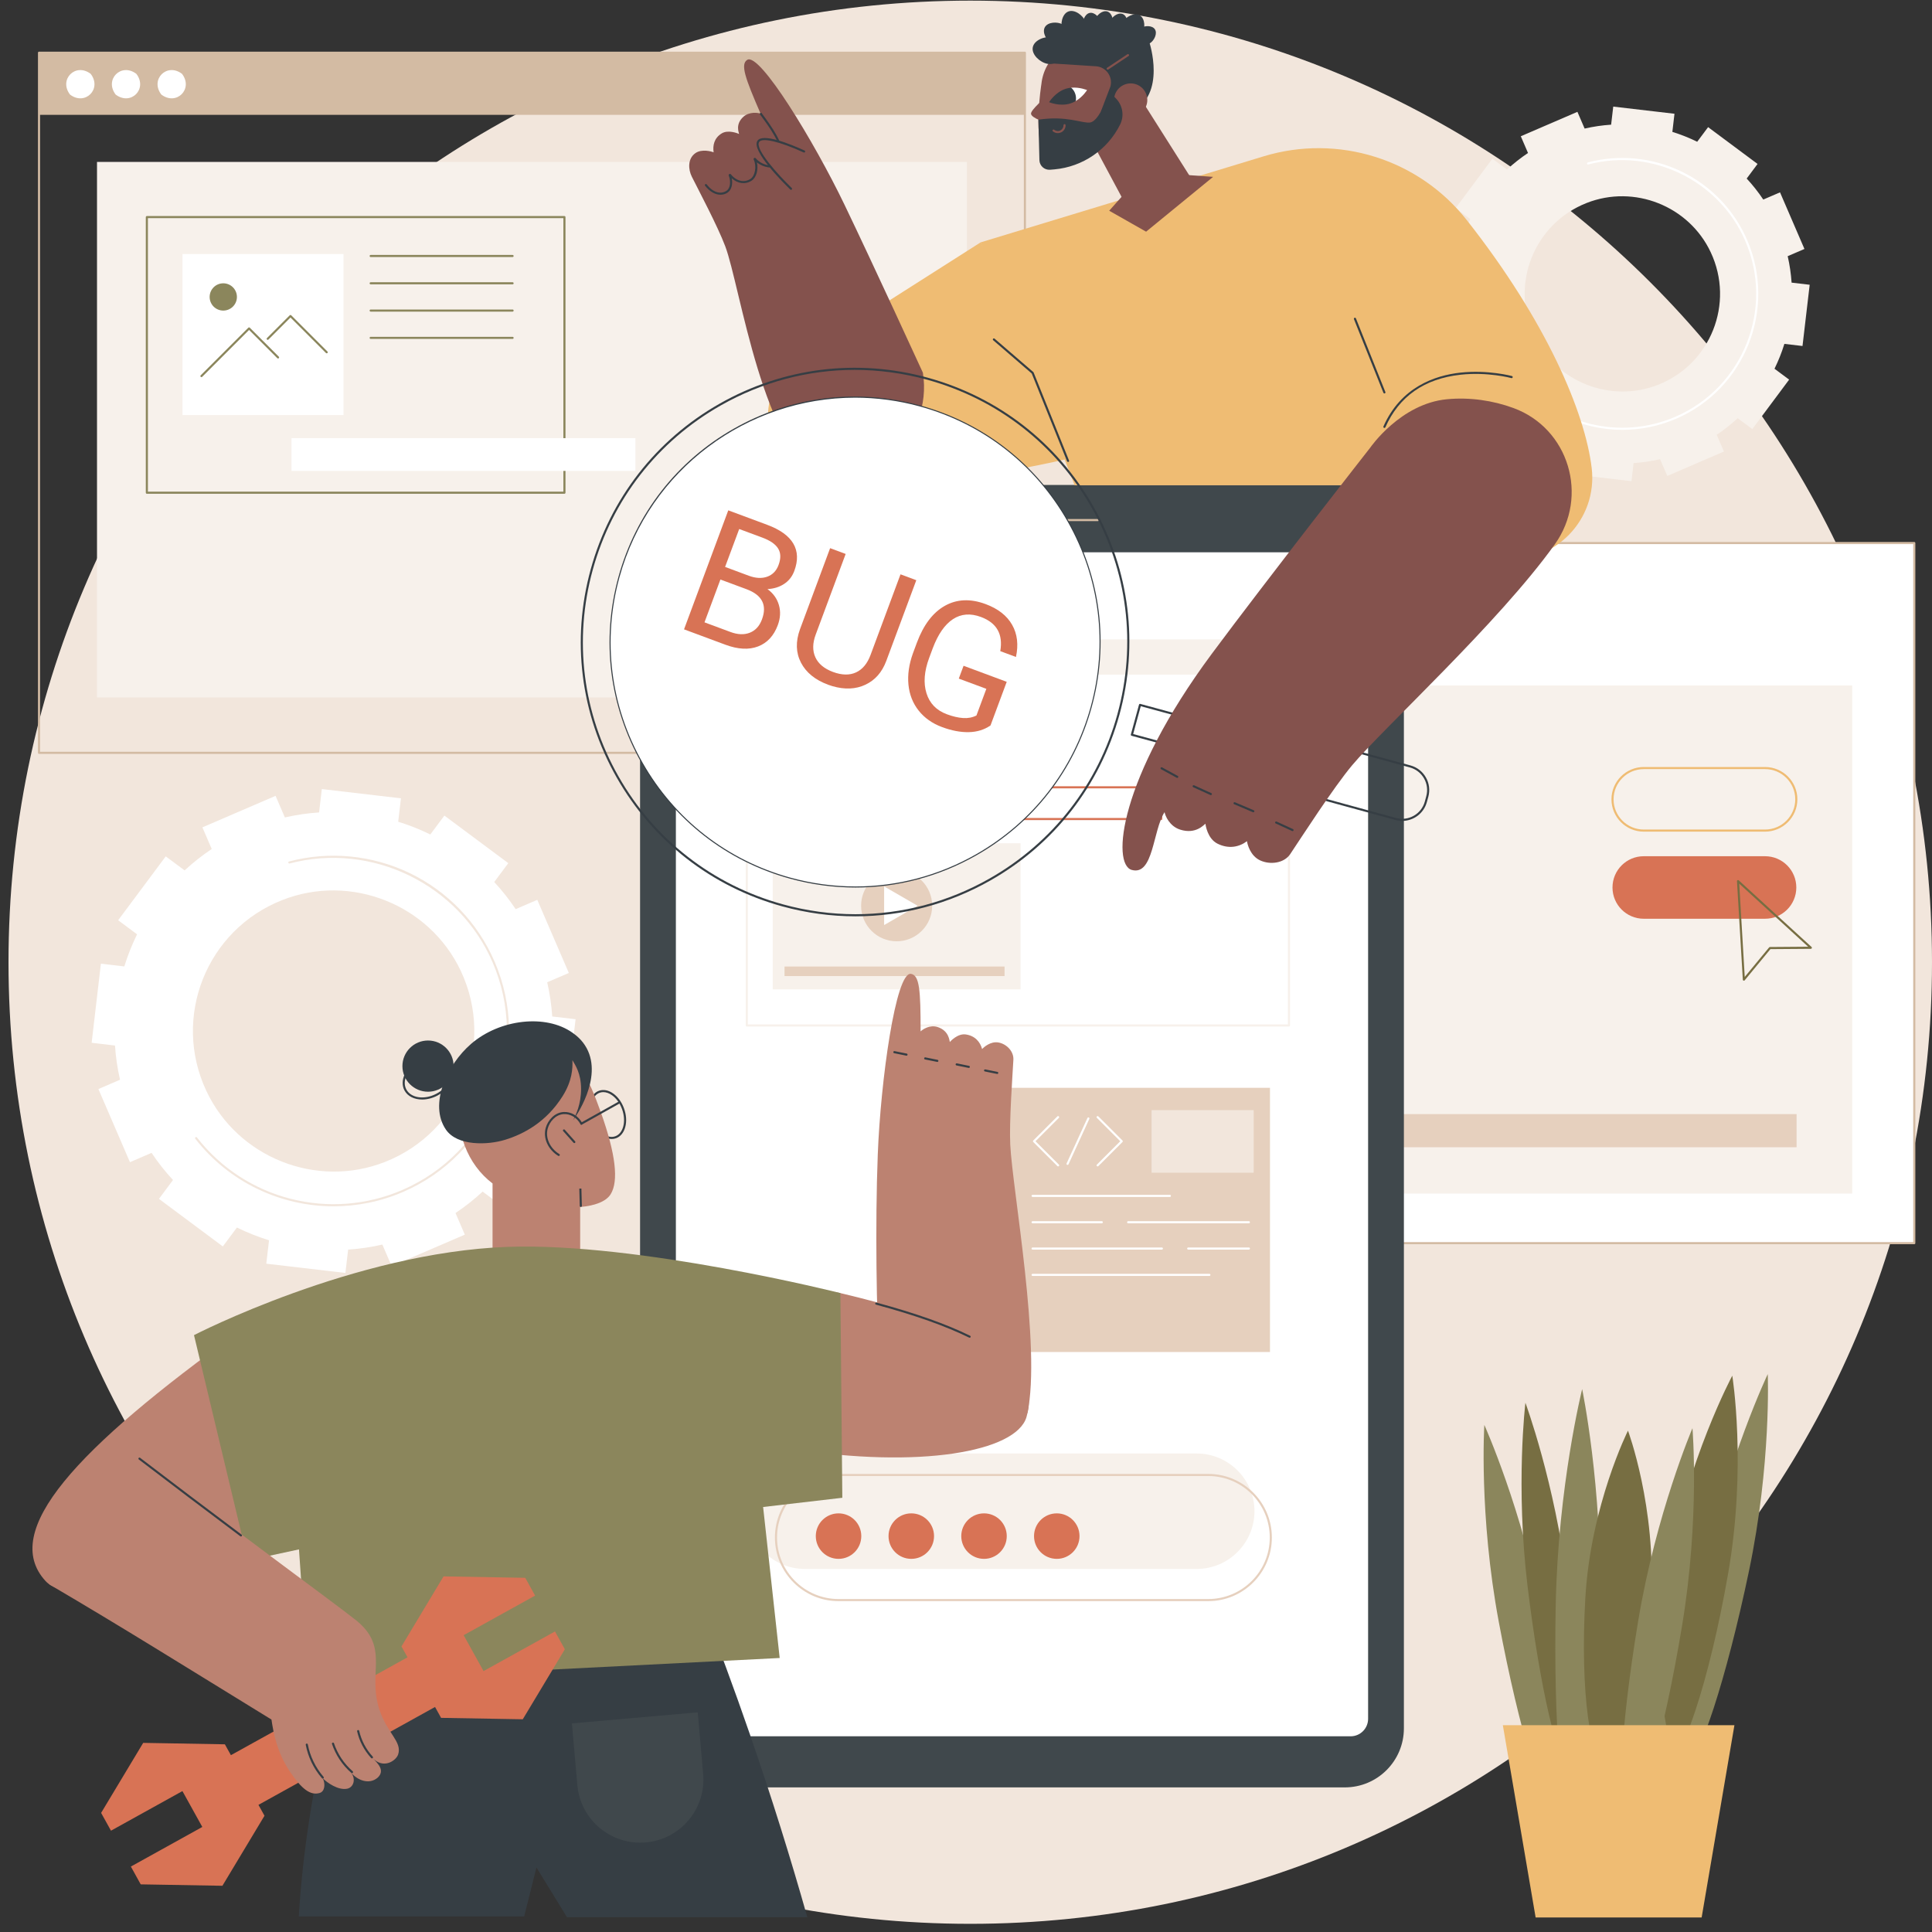 <svg xmlns="http://www.w3.org/2000/svg" xmlns:xlink="http://www.w3.org/1999/xlink" width="512" zoomAndPan="magnify" viewBox="0 0 384 384" height="512" preserveAspectRatio="xMidYMid meet" version="1.0"><rect x="0" y="0" width="384" height="384" fill="#333333" stroke="none"/><defs><clipPath id="id1"><path d="M 1 0 L 384 0 L 384 382.5 L 1 382.5 Z M 1 0 " clip-rule="nonzero"/></clipPath><clipPath id="id2"><path d="M 208.305 17.254 L 213.945 17.254 L 213.945 20.805 L 208.305 20.805 Z M 208.305 17.254 " clip-rule="nonzero"/></clipPath><clipPath id="id3"><path d="M 216.062 17.906 C 216.062 17.906 213.91 16.988 211.824 17.648 C 209.738 18.312 208.512 20.309 208.512 20.309 C 208.512 20.309 210.664 21.227 212.75 20.562 C 214.836 19.898 216.062 17.906 216.062 17.906 Z M 216.062 17.906 " clip-rule="nonzero"/></clipPath></defs><g clip-path="url(#id1)"><path fill="#f2e6dc" d="M 384 191.25 C 384 296.805 298.418 382.375 192.848 382.375 C 87.273 382.375 1.691 296.805 1.691 191.25 C 1.691 85.695 87.273 0.125 192.848 0.125 C 298.418 0.125 384 85.695 384 191.25 " fill-opacity="1" fill-rule="nonzero"/></g><path fill="#ffffff" d="M 56.086 178.902 C 69.711 173.535 85.379 179.766 91.605 193.016 C 98.48 207.652 91.582 225.012 76.531 230.941 C 62.906 236.305 47.238 230.078 41.012 216.824 C 34.137 202.188 41.035 184.828 56.086 178.902 Z M 25.828 230.992 L 30.125 229.141 C 31.414 231.07 32.84 232.871 34.383 234.535 L 31.594 238.285 L 44.289 247.738 L 47.09 243.98 C 49.145 244.992 51.281 245.84 53.473 246.516 L 52.926 251.168 L 68.652 253.008 L 69.195 248.367 C 71.461 248.215 73.734 247.887 75.996 247.367 L 77.848 251.66 L 92.387 245.395 L 90.535 241.098 C 92.461 239.812 94.262 238.387 95.926 236.84 L 99.676 239.633 L 109.133 226.934 L 105.375 224.137 C 106.383 222.082 107.23 219.945 107.91 217.758 L 112.562 218.301 L 114.402 202.578 L 109.762 202.035 C 109.609 199.77 109.281 197.496 108.762 195.234 L 113.059 193.383 L 106.789 178.848 L 102.492 180.699 C 101.203 178.773 99.777 176.973 98.234 175.309 L 101.027 171.559 L 88.328 162.105 L 85.527 165.859 C 83.469 164.848 81.336 164 79.145 163.324 L 79.691 158.672 L 63.965 156.832 L 63.422 161.477 C 61.156 161.625 58.883 161.957 56.621 162.473 L 54.77 158.18 L 40.23 164.445 L 42.082 168.742 C 40.156 170.031 38.355 171.457 36.691 173 L 32.941 170.211 L 23.484 182.906 L 27.242 185.703 C 26.234 187.762 25.383 189.895 24.707 192.086 L 20.055 191.539 L 18.215 207.262 L 22.855 207.809 C 23.008 210.074 23.336 212.348 23.855 214.605 L 19.559 216.457 L 25.828 230.992 " fill-opacity="1" fill-rule="nonzero"/><path fill="#f2e6dc" d="M 66.305 239.762 C 55.801 239.762 45.566 235.012 38.816 226.332 C 38.746 226.242 38.762 226.113 38.852 226.039 C 38.945 225.969 39.074 225.988 39.145 226.078 C 48.762 238.441 65.539 242.734 79.941 236.527 C 88.383 232.887 94.902 226.176 98.301 217.633 C 101.695 209.09 101.559 199.734 97.918 191.293 C 91.227 175.773 73.879 167.32 57.562 171.625 C 57.453 171.656 57.336 171.59 57.309 171.477 C 57.277 171.367 57.344 171.254 57.457 171.223 C 65.438 169.117 73.953 169.938 81.434 173.535 C 88.988 177.172 94.977 183.418 98.301 191.125 C 101.988 199.668 102.125 209.137 98.688 217.785 C 95.25 226.434 88.652 233.223 80.105 236.91 C 75.641 238.836 70.945 239.762 66.305 239.762 " fill-opacity="1" fill-rule="nonzero"/><path fill="#f7f1eb" d="M 315.355 40.344 C 324.816 36.617 335.703 40.941 340.023 50.145 C 344.797 60.309 340.004 72.367 329.555 76.48 C 320.094 80.207 309.215 75.883 304.891 66.68 C 300.117 56.516 304.906 44.461 315.355 40.344 Z M 291.121 78.594 L 294.445 77.16 C 295.445 78.652 296.547 80.047 297.742 81.336 L 295.582 84.238 L 305.41 91.555 L 307.578 88.648 C 309.172 89.43 310.824 90.09 312.52 90.613 L 312.098 94.211 L 324.27 95.637 L 324.691 92.043 C 326.445 91.926 328.203 91.672 329.953 91.27 L 331.391 94.598 L 342.645 89.742 L 341.211 86.418 C 342.703 85.422 344.094 84.316 345.383 83.121 L 348.285 85.281 L 355.605 75.453 L 352.695 73.289 C 353.48 71.695 354.137 70.043 354.66 68.348 L 358.262 68.77 L 359.688 56.598 L 356.094 56.176 C 355.973 54.426 355.719 52.664 355.316 50.918 L 358.648 49.484 L 353.793 38.23 L 350.465 39.664 C 349.469 38.172 348.367 36.777 347.168 35.488 L 349.328 32.586 L 339.5 25.27 L 337.332 28.176 C 335.742 27.395 334.09 26.738 332.395 26.215 L 332.816 22.609 L 320.645 21.188 L 320.223 24.781 C 318.469 24.898 316.707 25.152 314.957 25.555 L 313.523 22.23 L 302.27 27.082 L 303.703 30.406 C 302.211 31.402 300.82 32.504 299.527 33.703 L 296.625 31.543 L 289.309 41.371 L 292.215 43.535 C 291.434 45.129 290.777 46.781 290.25 48.477 L 286.648 48.055 L 285.227 60.227 L 288.82 60.645 C 288.934 62.402 289.191 64.16 289.594 65.91 L 286.27 67.344 L 291.121 78.594 " fill-opacity="1" fill-rule="nonzero"/><path fill="#ffffff" d="M 322.453 85.434 C 314.309 85.434 306.371 81.75 301.137 75.02 C 301.062 74.93 301.082 74.797 301.172 74.727 C 301.262 74.656 301.395 74.672 301.465 74.766 C 308.895 84.312 321.855 87.637 332.988 82.836 C 346.457 77.031 352.688 61.348 346.883 47.883 C 341.711 35.895 328.305 29.359 315.699 32.684 C 315.586 32.719 315.469 32.648 315.441 32.539 C 315.41 32.426 315.477 32.312 315.594 32.281 C 321.781 30.648 328.383 31.285 334.184 34.078 C 340.043 36.898 344.688 41.738 347.266 47.715 C 353.164 61.395 346.832 77.324 333.156 83.223 C 329.691 84.715 326.051 85.434 322.453 85.434 " fill-opacity="1" fill-rule="nonzero"/><path fill="#d3bba3" d="M 380.48 107.934 L 184.531 107.934 L 184.531 120.281 L 380.48 120.281 L 380.48 107.934 " fill-opacity="1" fill-rule="nonzero"/><path fill="#ffffff" d="M 380.48 247.086 L 184.531 247.086 L 184.531 107.934 L 380.48 107.934 L 380.48 247.086 " fill-opacity="1" fill-rule="nonzero"/><path fill="#d3bba3" d="M 184.738 246.879 L 380.266 246.879 L 380.266 108.141 L 184.738 108.141 Z M 380.477 247.297 L 184.527 247.297 C 184.414 247.297 184.32 247.203 184.32 247.086 L 184.32 107.934 C 184.32 107.816 184.414 107.723 184.527 107.723 L 380.477 107.723 C 380.594 107.723 380.688 107.816 380.688 107.934 L 380.688 247.086 C 380.688 247.203 380.594 247.297 380.477 247.297 " fill-opacity="1" fill-rule="nonzero"/><path fill="#ffffff" d="M 195.551 114.195 C 195.551 115.746 194.293 117.004 192.742 117.004 C 191.188 117.004 189.93 115.746 189.93 114.195 C 189.93 112.645 191.188 111.387 192.742 111.387 C 194.293 111.387 195.551 112.645 195.551 114.195 " fill-opacity="1" fill-rule="nonzero"/><path fill="#ffffff" d="M 204.625 114.195 C 204.625 115.746 203.371 117.004 201.816 117.004 C 200.266 117.004 199.008 115.746 199.008 114.195 C 199.008 112.645 200.266 111.387 201.816 111.387 C 203.371 111.387 204.625 112.645 204.625 114.195 " fill-opacity="1" fill-rule="nonzero"/><path fill="#ffffff" d="M 213.703 114.195 C 213.703 115.746 212.445 117.004 210.895 117.004 C 209.344 117.004 208.086 115.746 208.086 114.195 C 208.086 112.645 209.344 111.387 210.895 111.387 C 212.445 111.387 213.703 112.645 213.703 114.195 " fill-opacity="1" fill-rule="nonzero"/><path fill="#f7f1eb" d="M 368.137 237.23 L 196.863 237.23 L 196.863 136.238 L 368.137 136.238 L 368.137 237.23 " fill-opacity="1" fill-rule="nonzero"/><path fill="#e6d0be" d="M 357.086 228.023 L 205.023 228.023 L 205.023 221.438 L 357.086 221.438 L 357.086 228.023 " fill-opacity="1" fill-rule="nonzero"/><path fill="#efbc73" d="M 326.711 152.867 C 323.398 152.867 320.707 155.559 320.707 158.871 C 320.707 162.184 323.398 164.879 326.711 164.879 L 350.812 164.879 C 354.129 164.879 356.824 162.184 356.824 158.871 C 356.824 155.559 354.129 152.867 350.812 152.867 Z M 350.812 165.297 L 326.711 165.297 C 323.172 165.297 320.289 162.414 320.289 158.871 C 320.289 155.328 323.172 152.449 326.711 152.449 L 350.812 152.449 C 354.359 152.449 357.242 155.328 357.242 158.871 C 357.242 162.414 354.359 165.297 350.812 165.297 " fill-opacity="1" fill-rule="nonzero"/><path fill="#d87355" d="M 350.812 182.609 L 326.711 182.609 C 323.273 182.609 320.496 179.824 320.496 176.395 C 320.496 172.961 323.273 170.18 326.711 170.18 L 350.812 170.18 C 354.25 170.18 357.031 172.961 357.031 176.395 C 357.031 179.824 354.25 182.609 350.812 182.609 " fill-opacity="1" fill-rule="nonzero"/><path fill="#776e42" d="M 345.684 175.629 L 346.781 194.168 L 351.625 188.305 C 351.664 188.258 351.723 188.23 351.781 188.227 L 359.387 188.168 Z M 346.609 194.922 C 346.586 194.922 346.566 194.914 346.543 194.91 C 346.461 194.883 346.402 194.809 346.398 194.723 L 345.238 175.141 C 345.234 175.055 345.281 174.973 345.359 174.938 C 345.434 174.902 345.527 174.914 345.586 174.973 L 360.062 188.219 C 360.125 188.277 360.145 188.367 360.117 188.449 C 360.086 188.527 360.008 188.582 359.922 188.586 L 351.883 188.645 L 346.77 194.844 C 346.727 194.895 346.672 194.922 346.609 194.922 " fill-opacity="1" fill-rule="nonzero"/><path fill="#d3bba3" d="M 203.711 10.477 L 7.758 10.477 L 7.758 22.824 L 203.711 22.824 L 203.711 10.477 " fill-opacity="1" fill-rule="nonzero"/><path fill="#d3bba3" d="M 130.797 149.84 L 7.758 149.84 C 7.641 149.84 7.547 149.746 7.547 149.629 L 7.547 10.477 C 7.547 10.363 7.641 10.27 7.758 10.27 L 203.707 10.27 C 203.824 10.27 203.914 10.363 203.914 10.477 L 203.914 71.07 C 203.914 71.188 203.824 71.277 203.707 71.277 C 203.594 71.277 203.5 71.188 203.5 71.07 L 203.5 10.688 L 7.965 10.688 L 7.965 149.422 L 130.797 149.422 C 130.91 149.422 131.008 149.516 131.008 149.629 C 131.008 149.746 130.91 149.84 130.797 149.84 " fill-opacity="1" fill-rule="nonzero"/><path fill="#ffffff" d="M 18.027 14.68 C 20.316 17.684 16.918 21.082 13.914 18.793 C 11.621 15.789 15.023 12.391 18.027 14.68 " fill-opacity="1" fill-rule="nonzero"/><path fill="#ffffff" d="M 27.105 14.68 C 29.395 17.684 25.996 21.082 22.988 18.793 C 20.699 15.789 24.098 12.391 27.105 14.68 " fill-opacity="1" fill-rule="nonzero"/><path fill="#ffffff" d="M 36.18 14.68 C 38.469 17.684 35.07 21.082 32.066 18.793 C 29.773 15.789 33.176 12.391 36.18 14.68 " fill-opacity="1" fill-rule="nonzero"/><path fill="#f7f1eb" d="M 192.184 138.621 L 19.281 138.621 L 19.281 32.184 L 192.184 32.184 L 192.184 138.621 " fill-opacity="1" fill-rule="nonzero"/><path fill="#8b865c" d="M 29.398 97.723 L 111.977 97.723 L 111.977 43.359 L 29.398 43.359 Z M 112.188 98.141 L 29.191 98.141 C 29.074 98.141 28.98 98.047 28.98 97.934 L 28.98 43.152 C 28.98 43.035 29.074 42.941 29.191 42.941 L 112.188 42.941 C 112.301 42.941 112.395 43.035 112.395 43.152 L 112.395 97.934 C 112.395 98.047 112.301 98.141 112.188 98.141 " fill-opacity="1" fill-rule="nonzero"/><path fill="#ffffff" d="M 68.277 82.496 L 36.27 82.496 L 36.27 50.496 L 68.277 50.496 L 68.277 82.496 " fill-opacity="1" fill-rule="nonzero"/><path fill="#8b865c" d="M 40.039 74.953 C 39.984 74.953 39.934 74.938 39.891 74.895 C 39.809 74.812 39.809 74.68 39.891 74.598 L 49.355 65.137 C 49.438 65.055 49.57 65.055 49.652 65.137 L 55.414 70.895 C 55.496 70.977 55.496 71.109 55.414 71.191 C 55.332 71.273 55.199 71.273 55.117 71.191 L 49.504 65.578 L 40.188 74.895 C 40.145 74.938 40.094 74.953 40.039 74.953 " fill-opacity="1" fill-rule="nonzero"/><path fill="#8b865c" d="M 64.938 70.223 C 64.883 70.223 64.828 70.203 64.789 70.164 L 57.734 63.109 L 53.355 67.488 C 53.273 67.57 53.141 67.57 53.059 67.488 C 52.977 67.406 52.977 67.273 53.059 67.195 L 57.586 62.668 C 57.664 62.59 57.805 62.59 57.883 62.668 L 65.082 69.867 C 65.164 69.949 65.164 70.082 65.082 70.164 C 65.043 70.203 64.988 70.223 64.938 70.223 " fill-opacity="1" fill-rule="nonzero"/><path fill="#8b865c" d="M 47.09 59.02 C 47.09 60.52 45.875 61.73 44.379 61.73 C 42.879 61.73 41.668 60.52 41.668 59.02 C 41.668 57.523 42.879 56.309 44.379 56.309 C 45.875 56.309 47.09 57.523 47.09 59.02 " fill-opacity="1" fill-rule="nonzero"/><path fill="#8b865c" d="M 101.879 51.09 L 73.672 51.09 C 73.559 51.09 73.465 50.996 73.465 50.883 C 73.465 50.766 73.559 50.672 73.672 50.672 L 101.879 50.672 C 101.996 50.672 102.09 50.766 102.09 50.883 C 102.09 50.996 101.996 51.09 101.879 51.09 " fill-opacity="1" fill-rule="nonzero"/><path fill="#8b865c" d="M 101.879 56.516 L 73.672 56.516 C 73.555 56.516 73.465 56.418 73.465 56.305 C 73.465 56.188 73.555 56.098 73.672 56.098 L 101.879 56.098 C 101.996 56.098 102.09 56.188 102.09 56.305 C 102.09 56.418 101.996 56.516 101.879 56.516 " fill-opacity="1" fill-rule="nonzero"/><path fill="#8b865c" d="M 101.879 61.938 L 73.672 61.938 C 73.559 61.938 73.465 61.844 73.465 61.727 C 73.465 61.613 73.559 61.52 73.672 61.52 L 101.879 61.52 C 101.996 61.52 102.09 61.613 102.09 61.727 C 102.09 61.844 101.996 61.938 101.879 61.938 " fill-opacity="1" fill-rule="nonzero"/><path fill="#8b865c" d="M 101.879 67.363 L 73.672 67.363 C 73.555 67.363 73.465 67.27 73.465 67.152 C 73.465 67.039 73.555 66.945 73.672 66.945 L 101.879 66.945 C 101.996 66.945 102.09 67.039 102.09 67.152 C 102.09 67.27 101.996 67.363 101.879 67.363 " fill-opacity="1" fill-rule="nonzero"/><path fill="#ffffff" d="M 126.289 93.594 L 57.941 93.594 L 57.941 87.086 L 126.289 87.086 L 126.289 93.594 " fill-opacity="1" fill-rule="nonzero"/><path fill="#40484c" d="M 279.035 343.516 C 279.035 350.004 273.777 355.258 267.289 355.258 L 138.965 355.258 C 132.477 355.258 127.219 350.004 127.219 343.516 L 127.219 108.137 C 127.219 101.648 132.477 96.391 138.965 96.391 L 267.289 96.391 C 273.777 96.391 279.035 101.648 279.035 108.137 L 279.035 343.516 " fill-opacity="1" fill-rule="nonzero"/><path fill="#ffffff" d="M 137.812 109.773 C 135.891 109.773 134.336 111.328 134.336 113.25 L 134.336 345.102 L 268.445 345.102 C 270.363 345.102 271.922 343.547 271.922 341.625 L 271.922 113.25 C 271.922 111.328 270.363 109.773 268.445 109.773 L 137.812 109.773 " fill-opacity="1" fill-rule="nonzero"/><path fill="#d3bba3" d="M 218.223 103.574 L 188.031 103.574 C 187.914 103.574 187.824 103.48 187.824 103.363 C 187.824 103.25 187.914 103.156 188.031 103.156 L 218.223 103.156 C 218.34 103.156 218.434 103.25 218.434 103.363 C 218.434 103.48 218.34 103.574 218.223 103.574 " fill-opacity="1" fill-rule="nonzero"/><path fill="#e6d0be" d="M 252.418 268.723 L 199.898 268.723 L 199.898 216.211 L 252.418 216.211 L 252.418 268.723 " fill-opacity="1" fill-rule="nonzero"/><path fill="#ffffff" d="M 210.312 231.832 C 210.258 231.832 210.203 231.812 210.164 231.77 L 205.371 226.98 C 205.289 226.898 205.289 226.766 205.371 226.684 L 210.164 221.891 C 210.246 221.812 210.379 221.812 210.461 221.891 C 210.539 221.973 210.539 222.105 210.461 222.188 L 205.816 226.832 L 210.461 231.477 C 210.539 231.559 210.539 231.688 210.461 231.77 C 210.418 231.812 210.367 231.832 210.312 231.832 " fill-opacity="1" fill-rule="nonzero"/><path fill="#ffffff" d="M 218.16 231.832 C 218.109 231.832 218.055 231.812 218.012 231.77 C 217.934 231.688 217.934 231.559 218.012 231.477 L 222.656 226.832 L 218.012 222.188 C 217.934 222.105 217.934 221.973 218.012 221.891 C 218.094 221.812 218.227 221.812 218.309 221.891 L 223.102 226.684 C 223.184 226.766 223.184 226.898 223.102 226.98 L 218.309 231.77 C 218.27 231.812 218.215 231.832 218.16 231.832 " fill-opacity="1" fill-rule="nonzero"/><path fill="#ffffff" d="M 212.184 231.535 C 212.156 231.535 212.125 231.531 212.098 231.52 C 211.996 231.469 211.945 231.348 211.996 231.238 L 216.133 222.215 C 216.18 222.109 216.305 222.062 216.41 222.113 C 216.512 222.16 216.559 222.285 216.512 222.387 L 212.375 231.414 C 212.34 231.492 212.266 231.535 212.184 231.535 " fill-opacity="1" fill-rule="nonzero"/><path fill="#f2e6dc" d="M 249.18 233.09 L 228.887 233.09 L 228.887 220.645 L 249.18 220.645 L 249.18 233.09 " fill-opacity="1" fill-rule="nonzero"/><path fill="#ffffff" d="M 232.523 237.902 L 205.242 237.902 C 205.125 237.902 205.031 237.809 205.031 237.691 C 205.031 237.578 205.125 237.484 205.242 237.484 L 232.523 237.484 C 232.641 237.484 232.734 237.578 232.734 237.691 C 232.734 237.809 232.641 237.902 232.523 237.902 " fill-opacity="1" fill-rule="nonzero"/><path fill="#ffffff" d="M 248.227 243.137 L 224.227 243.137 C 224.113 243.137 224.02 243.043 224.02 242.926 C 224.02 242.812 224.113 242.719 224.227 242.719 L 248.227 242.719 C 248.34 242.719 248.434 242.812 248.434 242.926 C 248.434 243.043 248.34 243.137 248.227 243.137 " fill-opacity="1" fill-rule="nonzero"/><path fill="#ffffff" d="M 218.992 243.137 L 205.242 243.137 C 205.125 243.137 205.031 243.043 205.031 242.926 C 205.031 242.812 205.125 242.719 205.242 242.719 L 218.992 242.719 C 219.109 242.719 219.203 242.812 219.203 242.926 C 219.203 243.043 219.109 243.137 218.992 243.137 " fill-opacity="1" fill-rule="nonzero"/><path fill="#ffffff" d="M 248.227 248.367 L 236.164 248.367 C 236.051 248.367 235.957 248.273 235.957 248.16 C 235.957 248.043 236.051 247.949 236.164 247.949 L 248.227 247.949 C 248.34 247.949 248.434 248.043 248.434 248.16 C 248.434 248.273 248.34 248.367 248.227 248.367 " fill-opacity="1" fill-rule="nonzero"/><path fill="#ffffff" d="M 230.93 248.367 L 205.242 248.367 C 205.125 248.367 205.031 248.273 205.031 248.16 C 205.031 248.043 205.125 247.949 205.242 247.949 L 230.93 247.949 C 231.047 247.949 231.141 248.043 231.141 248.16 C 231.141 248.273 231.047 248.367 230.93 248.367 " fill-opacity="1" fill-rule="nonzero"/><path fill="#ffffff" d="M 240.375 253.602 L 205.242 253.602 C 205.125 253.602 205.031 253.508 205.031 253.395 C 205.031 253.277 205.125 253.184 205.242 253.184 L 240.375 253.184 C 240.488 253.184 240.586 253.277 240.586 253.395 C 240.586 253.508 240.488 253.602 240.375 253.602 " fill-opacity="1" fill-rule="nonzero"/><path fill="#f7f1eb" d="M 249.336 300.367 C 249.336 306.68 244.176 311.84 237.863 311.84 L 159.953 311.84 C 153.645 311.84 148.48 306.68 148.48 300.367 C 148.48 294.059 153.645 288.895 159.953 288.895 L 237.863 288.895 C 244.176 288.895 249.336 294.059 249.336 300.367 " fill-opacity="1" fill-rule="nonzero"/><path fill="#e6d0be" d="M 166.664 293.371 C 159.922 293.371 154.441 298.855 154.441 305.598 C 154.441 312.336 159.922 317.82 166.664 317.82 L 240.148 317.82 C 246.891 317.82 252.375 312.336 252.375 305.598 C 252.375 298.855 246.891 293.371 240.148 293.371 Z M 240.148 318.238 L 166.664 318.238 C 159.695 318.238 154.023 312.566 154.023 305.598 C 154.023 298.625 159.695 292.953 166.664 292.953 L 240.148 292.953 C 247.117 292.953 252.793 298.625 252.793 305.598 C 252.793 312.566 247.117 318.238 240.148 318.238 " fill-opacity="1" fill-rule="nonzero"/><path fill="#d87355" d="M 171.188 305.312 C 171.188 307.812 169.164 309.836 166.664 309.836 C 164.168 309.836 162.145 307.812 162.145 305.312 C 162.145 302.816 164.168 300.793 166.664 300.793 C 169.164 300.793 171.188 302.816 171.188 305.312 " fill-opacity="1" fill-rule="nonzero"/><path fill="#d87355" d="M 185.648 305.312 C 185.648 307.812 183.621 309.836 181.125 309.836 C 178.629 309.836 176.602 307.812 176.602 305.312 C 176.602 302.816 178.629 300.793 181.125 300.793 C 183.621 300.793 185.648 302.816 185.648 305.312 " fill-opacity="1" fill-rule="nonzero"/><path fill="#d87355" d="M 200.102 305.312 C 200.102 307.812 198.078 309.836 195.582 309.836 C 193.086 309.836 191.059 307.812 191.059 305.312 C 191.059 302.816 193.086 300.793 195.582 300.793 C 198.078 300.793 200.102 302.816 200.102 305.312 " fill-opacity="1" fill-rule="nonzero"/><path fill="#d87355" d="M 214.562 305.312 C 214.562 307.812 212.539 309.836 210.043 309.836 C 207.543 309.836 205.52 307.812 205.52 305.312 C 205.52 302.816 207.543 300.793 210.043 300.793 C 212.539 300.793 214.562 302.816 214.562 305.312 " fill-opacity="1" fill-rule="nonzero"/><path fill="#f7f1eb" d="M 256.195 127.297 L 148.434 127.297 L 148.434 134.086 L 256.195 134.086 L 256.195 127.297 " fill-opacity="1" fill-rule="nonzero"/><path fill="#f7f1eb" d="M 148.641 203.613 L 255.984 203.613 L 255.984 127.504 L 148.641 127.504 Z M 256.195 204.031 L 148.434 204.031 C 148.316 204.031 148.227 203.938 148.227 203.824 L 148.227 127.297 C 148.227 127.18 148.316 127.086 148.434 127.086 L 256.195 127.086 C 256.25 127.086 256.305 127.109 256.344 127.148 C 256.383 127.188 256.402 127.242 256.402 127.297 L 256.402 203.824 C 256.402 203.938 256.312 204.031 256.195 204.031 " fill-opacity="1" fill-rule="nonzero"/><path fill="#ffffff" d="M 154.496 130.738 C 154.496 131.594 153.801 132.281 152.949 132.281 C 152.098 132.281 151.402 131.594 151.402 130.738 C 151.402 129.887 152.098 129.195 152.949 129.195 C 153.801 129.195 154.496 129.887 154.496 130.738 " fill-opacity="1" fill-rule="nonzero"/><path fill="#ffffff" d="M 159.484 130.738 C 159.484 131.594 158.793 132.281 157.941 132.281 C 157.086 132.281 156.395 131.594 156.395 130.738 C 156.395 129.887 157.086 129.195 157.941 129.195 C 158.793 129.195 159.484 129.887 159.484 130.738 " fill-opacity="1" fill-rule="nonzero"/><path fill="#ffffff" d="M 164.477 130.738 C 164.477 131.594 163.785 132.281 162.934 132.281 C 162.078 132.281 161.387 131.594 161.387 130.738 C 161.387 129.887 162.078 129.195 162.934 129.195 C 163.785 129.195 164.477 129.887 164.477 130.738 " fill-opacity="1" fill-rule="nonzero"/><path fill="#d87355" d="M 181.578 162.582 L 230.598 162.582 L 230.598 156.695 L 181.578 156.695 Z M 230.805 163 L 181.367 163 C 181.254 163 181.16 162.906 181.16 162.793 L 181.16 156.484 C 181.16 156.371 181.254 156.277 181.367 156.277 L 230.805 156.277 C 230.922 156.277 231.016 156.371 231.016 156.484 L 231.016 162.793 C 231.016 162.906 230.922 163 230.805 163 " fill-opacity="1" fill-rule="nonzero"/><path fill="#f7f1eb" d="M 202.844 196.648 L 153.582 196.648 L 153.582 167.602 L 202.844 167.602 L 202.844 196.648 " fill-opacity="1" fill-rule="nonzero"/><path fill="#e6d0be" d="M 185.277 180.023 C 185.277 183.922 182.113 187.086 178.215 187.086 C 174.312 187.086 171.152 183.922 171.152 180.023 C 171.152 176.125 174.312 172.965 178.215 172.965 C 182.113 172.965 185.277 176.125 185.277 180.023 " fill-opacity="1" fill-rule="nonzero"/><path fill="#ffffff" d="M 182.375 180.023 L 175.727 176.184 L 175.727 183.863 Z M 182.375 180.023 " fill-opacity="1" fill-rule="nonzero"/><path fill="#e6d0be" d="M 199.664 194 L 155.93 194 L 155.93 192.105 L 199.664 192.105 L 199.664 194 " fill-opacity="1" fill-rule="nonzero"/><path fill="#efbc73" d="M 202.523 152.348 L 153.086 152.348 L 153.086 137.836 L 202.523 137.836 L 202.523 152.348 " fill-opacity="1" fill-rule="nonzero"/><path fill="#363e44" d="M 162.734 149.188 L 162.707 149.188 C 162.625 149.176 162.559 149.117 162.535 149.035 L 160.355 141.484 C 160.324 141.375 160.387 141.258 160.5 141.227 C 160.609 141.195 160.723 141.258 160.754 141.371 L 162.805 148.461 L 165.414 144.109 C 165.492 143.984 165.699 143.984 165.773 144.109 L 168.383 148.461 L 170.434 141.371 C 170.465 141.258 170.582 141.195 170.691 141.227 C 170.801 141.258 170.867 141.375 170.832 141.484 L 168.652 149.035 C 168.629 149.117 168.562 149.176 168.48 149.188 C 168.398 149.195 168.316 149.156 168.273 149.086 L 165.594 144.621 L 162.914 149.086 C 162.875 149.148 162.809 149.188 162.734 149.188 " fill-opacity="1" fill-rule="nonzero"/><path fill="#363e44" d="M 180.801 149.188 C 180.727 149.188 180.66 149.148 180.621 149.086 L 177.941 144.621 L 175.262 149.086 C 175.219 149.156 175.137 149.195 175.055 149.188 C 174.973 149.176 174.906 149.117 174.883 149.035 L 172.699 141.484 C 172.668 141.375 172.734 141.258 172.844 141.227 C 172.957 141.195 173.07 141.258 173.105 141.371 L 175.148 148.461 L 177.762 144.109 C 177.84 143.984 178.043 143.984 178.121 144.109 L 180.73 148.461 L 182.777 141.371 C 182.812 141.258 182.926 141.195 183.039 141.227 C 183.148 141.258 183.215 141.375 183.18 141.484 L 181 149.035 C 180.977 149.117 180.91 149.176 180.828 149.188 L 180.801 149.188 " fill-opacity="1" fill-rule="nonzero"/><path fill="#363e44" d="M 193.148 149.188 C 193.074 149.188 193.008 149.148 192.969 149.086 L 190.289 144.621 L 187.609 149.086 C 187.566 149.156 187.484 149.195 187.402 149.188 C 187.32 149.176 187.25 149.117 187.227 149.035 L 185.051 141.484 C 185.016 141.375 185.082 141.258 185.191 141.227 C 185.301 141.195 185.418 141.258 185.449 141.371 L 187.496 148.461 L 190.109 144.109 C 190.184 143.984 190.391 143.984 190.465 144.109 L 193.082 148.461 L 195.129 141.371 C 195.16 141.258 195.273 141.195 195.383 141.227 C 195.496 141.258 195.559 141.375 195.527 141.484 L 193.348 149.035 C 193.324 149.117 193.254 149.176 193.176 149.188 L 193.148 149.188 " fill-opacity="1" fill-rule="nonzero"/><path fill="#363e44" d="M 119.914 217.066 C 119.668 217.066 119.426 217.109 119.195 217.191 C 118.434 217.465 117.867 218.16 117.605 219.156 C 117.336 220.18 117.418 221.387 117.836 222.555 C 118.691 224.941 120.688 226.418 122.289 225.844 C 123.051 225.574 123.617 224.871 123.879 223.879 C 124.148 222.855 124.066 221.648 123.648 220.477 C 123.23 219.312 122.527 218.324 121.668 217.703 C 121.09 217.285 120.484 217.066 119.914 217.066 Z M 121.582 226.383 C 119.965 226.383 118.234 224.906 117.441 222.695 C 116.996 221.449 116.91 220.156 117.203 219.051 C 117.5 217.918 118.16 217.117 119.055 216.797 C 119.949 216.48 120.965 216.68 121.914 217.367 C 122.84 218.035 123.594 219.09 124.039 220.34 C 124.488 221.586 124.574 222.879 124.281 223.984 C 123.984 225.117 123.324 225.918 122.43 226.238 C 122.156 226.336 121.871 226.383 121.582 226.383 " fill-opacity="1" fill-rule="nonzero"/><path fill="#bc8271" d="M 119.422 221.078 C 116.906 214.023 114.816 210.133 110.676 208.195 C 105.113 205.586 99.152 208.785 98.535 209.125 C 98.141 209.344 92.352 212.121 91.387 218.508 C 90.438 224.816 92.859 231.406 97.898 235.223 L 97.898 249.316 C 97.898 253.84 101.566 257.508 106.094 257.508 L 107.117 257.508 C 111.645 257.508 115.312 253.84 115.312 249.316 L 115.312 239.902 C 118.184 239.66 120.453 238.832 121.363 237.375 C 122.996 234.773 122.387 229.391 119.422 221.078 " fill-opacity="1" fill-rule="nonzero"/><path fill="#363e44" d="M 115.555 223.543 C 115.48 223.543 115.41 223.504 115.371 223.438 C 115.316 223.336 115.352 223.211 115.449 223.152 L 122.992 218.934 C 123.094 218.875 123.219 218.91 123.277 219.012 C 123.332 219.113 123.297 219.238 123.195 219.297 L 115.656 223.52 C 115.625 223.535 115.59 223.543 115.555 223.543 " fill-opacity="1" fill-rule="nonzero"/><path fill="#363e44" d="M 115.441 239.887 C 115.328 239.887 115.238 239.797 115.234 239.684 L 115.141 236.25 L 115.352 236.234 L 115.559 236.227 L 115.352 236.234 L 115.559 236.238 L 115.652 239.676 C 115.652 239.789 115.562 239.887 115.449 239.887 L 115.441 239.887 " fill-opacity="1" fill-rule="nonzero"/><path fill="#363e44" d="M 114.152 227.195 C 114.094 227.195 114.039 227.172 113.996 227.129 C 113.602 226.699 113.258 226.305 112.891 225.891 C 112.594 225.555 112.285 225.207 111.941 224.824 C 111.863 224.738 111.871 224.605 111.957 224.527 C 112.043 224.453 112.172 224.457 112.25 224.543 C 112.598 224.926 112.906 225.277 113.203 225.613 C 113.57 226.027 113.914 226.418 114.305 226.848 C 114.383 226.93 114.379 227.066 114.293 227.141 C 114.254 227.18 114.203 227.195 114.152 227.195 " fill-opacity="1" fill-rule="nonzero"/><path fill="#363e44" d="M 113.773 205.254 C 114.395 205.695 115.676 206.625 116.598 208.32 C 119.875 214.363 114.262 222.18 113.898 222.676 C 114.453 221.66 115.504 219.426 115.492 216.414 C 115.48 213.316 114.352 211.723 113.773 210.719 C 113.84 212.387 113.715 214.863 111.812 217.887 C 108.605 222.988 104.141 225.395 100.375 226.547 C 96.926 227.605 90.891 227.828 88.621 224.508 C 85.23 219.547 88.777 211.66 93.652 207.461 C 99.367 202.539 108.5 201.516 113.773 205.254 " fill-opacity="1" fill-rule="nonzero"/><path fill="#363e44" d="M 90.16 211.898 C 90.16 214.707 87.883 216.988 85.074 216.988 C 82.262 216.988 79.984 214.707 79.984 211.898 C 79.984 209.09 82.262 206.809 85.074 206.809 C 87.883 206.809 90.16 209.09 90.16 211.898 " fill-opacity="1" fill-rule="nonzero"/><path fill="#363e44" d="M 86.258 210.371 C 85.348 210.371 84.359 210.609 83.418 211.105 C 82.254 211.719 81.336 212.625 80.836 213.664 C 80.348 214.68 80.316 215.695 80.754 216.523 C 81.668 218.254 84.348 218.648 86.73 217.391 C 87.895 216.777 88.809 215.871 89.309 214.836 C 89.797 213.82 89.828 212.801 89.391 211.977 C 88.84 210.93 87.645 210.371 86.258 210.371 Z M 83.898 218.539 C 82.355 218.539 81.012 217.906 80.387 216.719 C 79.887 215.77 79.914 214.621 80.461 213.484 C 81 212.367 81.98 211.391 83.223 210.734 C 85.809 209.375 88.742 209.844 89.762 211.777 C 90.262 212.73 90.234 213.879 89.684 215.016 C 89.145 216.133 88.164 217.105 86.926 217.762 C 85.922 218.289 84.871 218.539 83.898 218.539 " fill-opacity="1" fill-rule="nonzero"/><path fill="#363e44" d="M 111.055 229.762 C 111.02 229.762 110.98 229.754 110.945 229.73 C 108.91 228.477 107.895 226.188 108.469 224.168 C 108.879 222.715 110.176 221.113 112.043 221.02 C 113.527 220.941 114.977 221.812 115.738 223.238 C 115.793 223.34 115.754 223.465 115.652 223.52 C 115.551 223.574 115.422 223.535 115.371 223.434 C 114.684 222.152 113.383 221.367 112.066 221.434 C 110.402 221.52 109.242 222.969 108.871 224.281 C 108.344 226.125 109.289 228.219 111.164 229.375 C 111.266 229.434 111.293 229.566 111.234 229.664 C 111.195 229.727 111.125 229.762 111.055 229.762 " fill-opacity="1" fill-rule="nonzero"/><path fill="#363e44" d="M 139.23 318.102 C 142.59 326.648 145.891 335.559 149.086 344.82 C 153.398 357.316 157.168 369.418 160.461 381.059 C 144.539 381.059 128.617 381.059 112.691 381.059 C 110.672 377.762 108.648 374.469 106.625 371.176 C 105.613 375.078 105.188 377.016 104.176 380.922 C 89.438 380.922 74.117 380.922 59.383 380.922 C 60.191 368.074 62.094 355.289 65.965 339.238 C 68.145 330.195 70.684 321.859 73.359 314.258 C 95.316 315.539 117.273 316.82 139.23 318.102 " fill-opacity="1" fill-rule="nonzero"/><path fill="#40484c" d="M 113.672 342.535 L 138.684 340.34 L 139.758 352.598 C 140.363 359.504 135.258 365.59 128.352 366.195 C 121.445 366.801 115.355 361.695 114.75 354.789 L 113.672 342.535 " fill-opacity="1" fill-rule="nonzero"/><path fill="#bc8271" d="M 159.414 257.508 C 162.16 258.09 164.516 256.414 167.035 257.012 C 193.801 263.379 207.262 270.797 204.016 281.668 C 201.953 288.57 182.758 291.973 157.23 287.965 C 157.793 277.648 158.453 269.977 159.414 257.508 " fill-opacity="1" fill-rule="nonzero"/><path fill="#bc8271" d="M 47.793 264.453 C 15.016 288.012 -0.004 304.344 9.043 314.234 C 14.293 319.969 37.801 313.711 64.551 296.297 C 59.508 286.391 54.191 276.273 47.793 264.453 " fill-opacity="1" fill-rule="nonzero"/><path fill="#8b865c" d="M 38.559 265.367 C 38.559 265.367 70.406 248.922 100.883 247.824 C 126.855 246.891 167.035 257.008 167.035 257.008 L 167.418 297.695 L 151.676 299.527 L 154.969 329.539 L 61.254 334.301 L 59.426 307.953 L 49.266 310.141 L 38.559 265.367 " fill-opacity="1" fill-rule="nonzero"/><path fill="#bc8271" d="M 174.738 269.785 C 174.246 261.758 173.914 243.434 174.465 229.434 C 175.039 214.73 178.035 193.105 181.055 193.562 C 182.773 193.824 182.977 196.855 182.977 205 C 183.387 204.59 184.805 203.629 186.363 204.133 C 188.664 204.875 188.711 206.926 188.785 207.105 C 188.918 206.957 190.344 205.367 191.969 205.605 C 193.801 205.871 194.828 207.105 195.203 208.508 C 195.531 208.145 196.887 206.922 198.441 207.199 C 200.043 207.48 201.508 208.938 201.418 210.629 C 201.25 213.734 200.574 222.953 200.793 227.48 C 201.223 236.391 206.992 267.82 204.207 280.859 C 194.355 274.852 184.59 275.797 174.738 269.785 " fill-opacity="1" fill-rule="nonzero"/><path fill="#363e44" d="M 192.723 265.883 C 192.691 265.883 192.66 265.879 192.629 265.863 C 187.945 263.559 181.887 261.414 174.105 259.305 C 173.996 259.27 173.93 259.16 173.961 259.047 C 173.988 258.934 174.105 258.867 174.215 258.898 C 182.023 261.02 188.105 263.172 192.816 265.492 C 192.918 265.539 192.961 265.664 192.91 265.77 C 192.871 265.844 192.801 265.883 192.723 265.883 " fill-opacity="1" fill-rule="nonzero"/><path fill="#363e44" d="M 180.176 209.824 L 180.133 209.82 L 177.719 209.328 C 177.605 209.305 177.531 209.199 177.555 209.082 C 177.578 208.969 177.688 208.898 177.801 208.918 L 180.219 209.41 C 180.332 209.434 180.402 209.547 180.379 209.66 C 180.359 209.758 180.273 209.824 180.176 209.824 " fill-opacity="1" fill-rule="nonzero"/><path fill="#363e44" d="M 186.305 211.066 L 186.262 211.059 L 183.848 210.57 C 183.734 210.547 183.664 210.438 183.684 210.324 C 183.707 210.211 183.82 210.137 183.93 210.16 L 186.348 210.652 C 186.461 210.676 186.531 210.785 186.512 210.898 C 186.488 210.996 186.402 211.066 186.305 211.066 " fill-opacity="1" fill-rule="nonzero"/><path fill="#363e44" d="M 192.559 212.258 L 192.516 212.254 L 190.102 211.762 C 189.988 211.738 189.918 211.629 189.941 211.52 C 189.965 211.402 190.07 211.332 190.188 211.352 L 192.602 211.848 C 192.715 211.867 192.785 211.98 192.762 212.094 C 192.742 212.191 192.656 212.258 192.559 212.258 " fill-opacity="1" fill-rule="nonzero"/><path fill="#363e44" d="M 198.211 213.457 L 198.168 213.453 L 195.754 212.961 C 195.641 212.941 195.566 212.828 195.59 212.715 C 195.613 212.605 195.723 212.531 195.836 212.555 L 198.25 213.043 C 198.363 213.066 198.438 213.18 198.414 213.289 C 198.395 213.391 198.309 213.457 198.211 213.457 " fill-opacity="1" fill-rule="nonzero"/><path fill="#d87355" d="M 80.996 329.402 L 45.895 348.855 L 44.695 346.695 L 28.461 346.41 L 20.098 360.328 L 22.059 363.863 L 36.258 355.992 L 40.211 363.121 L 26.012 370.992 L 27.969 374.531 L 44.207 374.812 L 52.57 360.895 L 51.371 358.73 L 86.469 339.273 L 87.668 341.438 L 103.906 341.719 L 112.27 327.801 L 110.309 324.266 L 96.109 332.141 L 92.156 325.008 L 106.355 317.137 L 104.395 313.602 L 88.16 313.32 L 79.797 327.238 L 80.996 329.402 " fill-opacity="1" fill-rule="nonzero"/><path fill="#bc8271" d="M 24.992 287.539 L 24.996 287.539 C 48.477 305.551 65.484 317.879 70.582 321.895 C 71.117 322.312 72.062 323.051 72.988 324.305 C 76.41 328.957 73.32 333.465 75.41 339.805 C 76.973 344.539 79.953 346.164 79.141 348.691 C 78.727 349.973 76.184 351.699 74.031 349.395 C 75.184 350.574 76.535 351.891 75.094 353.297 C 73.336 354.84 70.945 353.773 69.75 352.293 C 70.828 353.629 70.242 355.258 69.02 355.516 C 67.234 355.895 65 354.316 64.145 353.434 C 64.719 354.594 64.555 356.062 63.543 356.367 C 61.695 356.918 59.969 355.602 57.633 352.129 C 55.008 348.219 54.328 344.277 53.957 341.781 L 53.957 341.777 C 36.199 330.871 24.531 323.555 10.016 315.035 C 7.043 313.293 16.984 295.117 24.992 287.539 " fill-opacity="1" fill-rule="nonzero"/><path fill="#363e44" d="M 47.891 305.387 C 47.848 305.387 47.805 305.371 47.766 305.344 C 40.66 300.02 34.059 295.027 27.594 290.082 C 27.5 290.012 27.484 289.883 27.555 289.789 C 27.621 289.695 27.754 289.68 27.848 289.75 C 34.312 294.695 40.91 299.684 48.016 305.012 C 48.109 305.078 48.129 305.211 48.059 305.301 C 48.02 305.355 47.957 305.387 47.891 305.387 " fill-opacity="1" fill-rule="nonzero"/><path fill="#363e44" d="M 73.93 349.492 C 73.875 349.492 73.82 349.469 73.777 349.426 C 73.078 348.664 72.484 347.82 72.008 346.906 C 71.547 346.023 71.203 345.082 70.98 344.113 C 70.957 344 71.027 343.887 71.141 343.863 C 71.254 343.836 71.363 343.906 71.391 344.02 C 71.602 344.957 71.934 345.863 72.379 346.715 C 72.836 347.594 73.41 348.41 74.086 349.141 C 74.164 349.223 74.156 349.355 74.074 349.434 C 74.031 349.473 73.98 349.492 73.93 349.492 " fill-opacity="1" fill-rule="nonzero"/><path fill="#363e44" d="M 69.969 352.43 C 69.922 352.43 69.871 352.414 69.832 352.379 C 68.934 351.594 68.148 350.695 67.492 349.707 C 66.859 348.75 66.352 347.711 65.984 346.625 C 65.949 346.52 66.008 346.398 66.117 346.363 C 66.227 346.328 66.344 346.383 66.379 346.492 C 66.734 347.547 67.227 348.547 67.84 349.477 C 68.473 350.434 69.238 351.305 70.105 352.062 C 70.195 352.141 70.203 352.273 70.125 352.359 C 70.086 352.406 70.027 352.43 69.969 352.43 " fill-opacity="1" fill-rule="nonzero"/><path fill="#363e44" d="M 64.152 353.508 C 64.094 353.508 64.035 353.484 63.992 353.438 C 63.164 352.477 62.465 351.414 61.914 350.273 C 61.387 349.168 61 348 60.77 346.797 C 60.746 346.684 60.824 346.574 60.938 346.551 C 61.051 346.531 61.16 346.605 61.18 346.719 C 61.402 347.887 61.777 349.02 62.293 350.09 C 62.824 351.199 63.504 352.23 64.309 353.164 C 64.387 353.25 64.375 353.383 64.289 353.457 C 64.25 353.492 64.199 353.508 64.152 353.508 " fill-opacity="1" fill-rule="nonzero"/><path fill="#efbc73" d="M 216.336 89.75 C 215.586 91.273 188.789 95.738 172.535 98.312 C 165.219 99.473 157.961 95.926 154.379 89.441 C 150.828 83.008 152.891 74.922 159.09 70.973 L 194.906 48.172 L 216.336 89.75 " fill-opacity="1" fill-rule="nonzero"/><path fill="#efbc73" d="M 298.668 111.098 C 308.984 112.094 317.59 103.305 316.359 93.012 C 315.043 81.965 307.32 63.777 291.52 43.727 C 281.961 31.602 265.934 26.582 251.16 31.07 L 194.906 48.172 L 213.59 96.453 L 281.094 96.453 L 298.668 111.098 " fill-opacity="1" fill-rule="nonzero"/><path fill="#363e44" d="M 275.16 78.203 C 275.078 78.203 275 78.152 274.965 78.07 L 269.109 63.434 C 269.066 63.328 269.121 63.207 269.227 63.164 C 269.332 63.121 269.457 63.172 269.5 63.281 L 275.352 77.914 C 275.398 78.023 275.348 78.145 275.238 78.188 C 275.211 78.199 275.188 78.203 275.16 78.203 " fill-opacity="1" fill-rule="nonzero"/><path fill="#363e44" d="M 275.156 85.055 C 275.133 85.055 275.102 85.047 275.078 85.035 C 274.969 84.988 274.922 84.863 274.969 84.758 C 278.441 76.918 285.211 74.613 290.277 74.062 C 295.742 73.465 300.465 74.73 300.508 74.742 C 300.621 74.773 300.688 74.891 300.656 75 C 300.625 75.113 300.508 75.176 300.398 75.148 C 300.355 75.133 295.703 73.887 290.309 74.477 C 283.105 75.266 278.074 78.785 275.352 84.93 C 275.316 85.008 275.242 85.055 275.156 85.055 " fill-opacity="1" fill-rule="nonzero"/><path fill="#363e44" d="M 212.285 91.816 C 212.203 91.816 212.125 91.766 212.09 91.684 L 205.066 74.234 L 197.406 67.625 C 197.32 67.551 197.309 67.418 197.387 67.328 C 197.461 67.242 197.594 67.234 197.68 67.309 L 205.379 73.949 C 205.402 73.973 205.426 74 205.438 74.031 L 212.477 91.527 C 212.523 91.637 212.473 91.758 212.363 91.801 C 212.336 91.812 212.312 91.816 212.285 91.816 " fill-opacity="1" fill-rule="nonzero"/><path fill="#84524d" d="M 183.43 74.074 C 183.43 74.074 173.621 52.684 167.848 40.684 C 161.777 28.074 150.984 10.352 148.523 11.895 C 147.121 12.77 148.094 15.492 151.176 22.594 C 150.66 22.391 148.949 22.164 147.781 23.188 C 146.055 24.707 146.898 26.441 146.902 26.629 C 146.734 26.547 144.758 25.703 143.43 26.523 C 141.934 27.449 141.637 28.914 141.84 30.281 C 141.414 30.086 139.473 29.566 138.238 30.422 C 136.633 31.531 136.789 33.688 137.508 35.125 C 138.832 37.773 142.621 44.91 144.145 48.941 C 147.145 56.871 151.766 90.52 163.758 94.633 C 172.793 97.734 185.535 87.199 183.43 74.074 " fill-opacity="1" fill-rule="nonzero"/><path fill="#363e44" d="M 149.891 31.727 Z M 143.211 38.703 C 142.246 38.703 141.133 38.191 140.137 36.91 C 140.066 36.82 140.082 36.688 140.176 36.617 C 140.266 36.547 140.398 36.566 140.469 36.656 C 141.922 38.531 143.469 38.527 144.348 37.957 C 145.23 37.387 145.266 35.969 144.848 34.918 C 144.801 34.797 144.848 34.664 144.957 34.602 C 145.066 34.535 145.207 34.562 145.285 34.664 C 146.375 36.02 147.938 36.375 149.176 35.547 C 150.105 34.93 150.418 33.027 149.805 31.711 C 149.754 31.602 149.789 31.473 149.895 31.41 C 149.996 31.344 150.129 31.359 150.207 31.457 C 151.371 32.816 153.434 33.223 154.305 32.602 C 154.797 32.25 155.082 31.789 155.176 31.195 C 155.551 28.848 152.828 25.148 151.363 23.164 L 151.062 22.754 C 150.996 22.66 151.016 22.531 151.109 22.461 C 151.199 22.391 151.332 22.414 151.398 22.504 L 151.699 22.914 C 153.199 24.949 155.988 28.746 155.59 31.262 C 155.477 31.961 155.125 32.527 154.551 32.941 C 153.656 33.578 151.785 33.367 150.434 32.262 C 150.77 33.668 150.359 35.262 149.41 35.895 C 148.176 36.719 146.617 36.512 145.438 35.434 C 145.66 36.52 145.457 37.742 144.574 38.309 C 144.191 38.559 143.723 38.703 143.211 38.703 " fill-opacity="1" fill-rule="nonzero"/><path fill="#84524d" d="M 150.73 28.078 C 151.844 26.523 158.574 29.539 159.824 30.109 L 157.223 37.523 C 156.652 36.969 149.426 29.91 150.73 28.078 " fill-opacity="1" fill-rule="nonzero"/><path fill="#363e44" d="M 157.223 37.73 C 157.172 37.73 157.117 37.711 157.078 37.672 C 155.75 36.387 149.195 29.875 150.559 27.957 C 151.637 26.449 156.883 28.539 159.914 29.918 C 160.02 29.969 160.062 30.09 160.016 30.195 C 159.969 30.301 159.844 30.348 159.738 30.301 C 155.004 28.141 151.531 27.316 150.902 28.199 C 149.93 29.562 154.707 34.797 157.367 37.371 C 157.449 37.453 157.453 37.586 157.371 37.668 C 157.332 37.707 157.277 37.73 157.223 37.73 " fill-opacity="1" fill-rule="nonzero"/><path fill="#ffffff" d="M 182.875 80.688 C 208.789 87.82 224.02 114.613 216.883 140.527 C 209.746 166.441 182.949 181.668 157.031 174.531 C 131.113 167.395 115.887 140.605 123.023 114.691 C 130.156 88.777 156.953 73.551 182.875 80.688 " fill-opacity="1" fill-rule="nonzero"/><path fill="#363e44" d="M 169.965 79.039 C 148.648 79.039 129.051 93.195 123.125 114.719 C 119.68 127.227 121.312 140.324 127.723 151.602 C 134.133 162.879 144.551 170.984 157.059 174.43 C 161.344 175.609 165.703 176.191 170.027 176.191 C 178.332 176.191 186.531 174.047 193.949 169.828 C 205.227 163.422 213.336 153.004 216.781 140.5 C 220.227 127.992 218.59 114.895 212.18 103.617 C 205.773 92.336 195.355 84.23 182.848 80.785 C 178.547 79.605 174.219 79.039 169.965 79.039 Z M 170.031 176.402 C 165.68 176.402 161.309 175.816 157.004 174.633 C 144.441 171.176 133.98 163.031 127.539 151.703 C 121.105 140.375 119.465 127.223 122.922 114.664 C 126.379 102.102 134.523 91.641 145.852 85.203 C 157.18 78.766 170.34 77.125 182.898 80.586 C 195.461 84.043 205.926 92.188 212.363 103.512 C 218.801 114.84 220.441 127.992 216.98 140.555 C 213.527 153.113 205.383 163.578 194.051 170.012 C 186.605 174.246 178.367 176.402 170.031 176.402 " fill-opacity="1" fill-rule="nonzero"/><path fill="#363e44" d="M 258.766 150.09 L 258.711 150.078 L 248.246 147.336 C 248.133 147.309 248.066 147.195 248.098 147.082 C 248.125 146.973 248.242 146.906 248.352 146.934 L 258.816 149.676 C 258.93 149.707 258.996 149.82 258.965 149.934 C 258.941 150.027 258.859 150.09 258.766 150.09 " fill-opacity="1" fill-rule="nonzero"/><path fill="#363e44" d="M 257.801 153.715 L 257.746 153.711 L 247.281 150.969 C 247.168 150.938 247.102 150.824 247.133 150.711 C 247.16 150.602 247.273 150.531 247.387 150.562 L 257.852 153.305 C 257.965 153.336 258.031 153.449 258 153.559 C 257.977 153.652 257.895 153.715 257.801 153.715 " fill-opacity="1" fill-rule="nonzero"/><path fill="#363e44" d="M 283.688 158.309 L 283.691 158.309 Z M 248.129 143.828 C 247.293 143.828 246.527 144.383 246.297 145.227 L 244.551 151.609 C 244.273 152.617 244.871 153.664 245.883 153.941 L 277.473 162.582 C 279.949 163.258 282.52 161.797 283.195 159.32 L 283.484 158.25 C 283.812 157.055 283.656 155.797 283.039 154.719 C 282.422 153.637 281.422 152.863 280.227 152.535 L 248.629 143.895 C 248.461 143.848 248.293 143.828 248.129 143.828 Z M 278.699 163.164 C 278.262 163.164 277.812 163.105 277.367 162.984 L 245.773 154.344 C 244.539 154.008 243.809 152.73 244.148 151.5 L 245.895 145.117 C 246.23 143.883 247.508 143.156 248.738 143.492 L 280.332 152.133 C 281.641 152.488 282.73 153.332 283.402 154.512 C 284.074 155.688 284.246 157.055 283.891 158.363 L 283.598 159.426 C 282.984 161.68 280.934 163.164 278.699 163.164 " fill-opacity="1" fill-rule="nonzero"/><path fill="#363e44" d="M 225.227 145.891 L 244.289 151.078 L 245.801 145.551 L 226.734 140.363 Z M 244.434 151.543 L 244.379 151.535 L 224.91 146.242 C 224.859 146.227 224.812 146.191 224.785 146.145 C 224.758 146.094 224.75 146.039 224.766 145.984 L 226.387 140.055 C 226.418 139.941 226.531 139.879 226.645 139.906 L 246.113 145.203 C 246.164 145.219 246.211 145.254 246.238 145.301 C 246.266 145.348 246.273 145.406 246.258 145.461 L 244.637 151.387 C 244.613 151.48 244.527 151.543 244.434 151.543 " fill-opacity="1" fill-rule="nonzero"/><path fill="#363e44" d="M 169.867 73.516 C 160.621 73.516 151.488 75.91 143.234 80.598 C 130.676 87.734 121.648 99.332 117.812 113.258 C 113.977 127.184 115.797 141.77 122.934 154.324 C 130.07 166.879 141.672 175.906 155.598 179.742 C 160.367 181.055 165.215 181.707 170.035 181.707 C 179.281 181.707 188.414 179.309 196.668 174.621 C 209.227 167.484 218.254 155.887 222.09 141.965 C 225.922 128.035 224.105 113.453 216.969 100.898 C 209.832 88.34 198.23 79.312 184.305 75.477 C 179.535 74.168 174.684 73.516 169.867 73.516 Z M 170.035 182.125 C 165.18 182.125 160.297 181.469 155.484 180.145 C 141.453 176.281 129.762 167.184 122.57 154.531 C 115.379 141.875 113.547 127.18 117.41 113.148 C 121.273 99.117 130.371 87.426 143.027 80.234 C 155.684 73.047 170.383 71.211 184.414 75.074 C 198.449 78.941 210.141 88.035 217.332 100.691 C 224.523 113.344 226.355 128.043 222.492 142.074 C 218.629 156.105 209.531 167.797 196.875 174.984 C 188.559 179.711 179.352 182.125 170.035 182.125 " fill-opacity="1" fill-rule="nonzero"/><path fill="#d87355" d="M 144.117 112.68 L 148.832 114.434 C 150.195 114.938 151.41 115.004 152.484 114.625 C 153.555 114.242 154.309 113.469 154.746 112.293 C 155.23 110.992 155.203 109.906 154.664 109.031 C 154.125 108.156 153.086 107.434 151.535 106.859 L 146.922 105.145 Z M 143.188 115.184 L 140.023 123.695 L 145.176 125.609 C 146.625 126.148 147.91 126.199 149.031 125.758 C 150.148 125.316 150.957 124.438 151.445 123.117 C 152.504 120.266 151.484 118.266 148.387 117.113 Z M 135.957 125.086 L 144.75 101.434 L 152.48 104.309 C 155.051 105.262 156.785 106.512 157.684 108.051 C 158.582 109.594 158.648 111.406 157.871 113.484 C 157.461 114.59 156.785 115.449 155.84 116.066 C 154.898 116.684 153.797 117.023 152.539 117.086 C 153.684 117.918 154.441 118.973 154.812 120.25 C 155.184 121.527 155.109 122.859 154.594 124.246 C 153.805 126.371 152.496 127.781 150.672 128.484 C 148.844 129.188 146.676 129.07 144.16 128.137 L 135.957 125.086 " fill-opacity="1" fill-rule="nonzero"/><path fill="#d87355" d="M 182.121 115.32 L 176.141 131.402 C 175.301 133.629 173.922 135.191 172.004 136.094 C 170.086 136.996 167.898 137.09 165.453 136.379 L 164.613 136.102 C 162.023 135.141 160.219 133.676 159.199 131.707 C 158.18 129.738 158.113 127.527 159.004 125.07 L 164.992 108.953 L 168.082 110.102 L 162.129 126.121 C 161.492 127.832 161.469 129.336 162.059 130.633 C 162.648 131.93 163.812 132.902 165.559 133.555 C 167.324 134.207 168.852 134.238 170.141 133.645 C 171.426 133.051 172.387 131.898 173.023 130.188 L 178.984 114.152 L 182.121 115.32 " fill-opacity="1" fill-rule="nonzero"/><path fill="#d87355" d="M 196.871 144.188 C 195.641 145.039 194.203 145.484 192.559 145.52 C 190.91 145.555 189.133 145.219 187.227 144.508 C 185.301 143.793 183.758 142.703 182.598 141.246 C 181.438 139.785 180.762 138.07 180.562 136.098 C 180.367 134.125 180.664 132.035 181.461 129.828 L 182.227 127.766 C 183.551 124.203 185.41 121.75 187.801 120.406 C 190.191 119.066 192.891 118.953 195.906 120.07 C 198.375 120.988 200.129 122.359 201.164 124.18 C 202.203 126.004 202.457 128.133 201.93 130.578 L 198.812 129.418 C 199.395 126.059 198.113 123.797 194.973 122.629 C 192.883 121.852 191.023 122 189.402 123.066 C 187.777 124.137 186.441 126.059 185.395 128.84 L 184.676 130.773 C 183.691 133.434 183.512 135.766 184.145 137.785 C 184.773 139.805 186.125 141.195 188.191 141.961 C 189.363 142.398 190.434 142.648 191.41 142.715 C 192.383 142.785 193.27 142.613 194.074 142.211 L 196.043 136.91 L 190.566 134.879 L 191.516 132.328 L 200.094 135.516 L 196.871 144.188 " fill-opacity="1" fill-rule="nonzero"/><path fill="#84524d" d="M 240.84 129.969 C 251.512 115.582 272.348 88.969 272.348 88.969 C 272.348 88.969 278.344 80.227 287.598 79.352 C 292.129 78.922 296.723 79.598 300.797 81.094 C 311.832 85.137 315.867 98.641 309.027 108.195 C 297.848 123.816 274.98 144.688 268.762 152.086 C 265.02 156.543 258.645 166.477 256.43 169.773 C 255.223 171.574 252.461 171.941 250.453 171.004 C 248.504 170.098 247.934 167.816 247.844 167.191 C 246.34 168.336 244.238 168.809 241.984 167.684 C 239.984 166.68 239.617 163.973 239.586 163.719 C 239.359 163.848 237.727 165.902 234.578 164.898 C 232.449 164.227 231.605 162.16 231.465 161.426 C 229.102 165.066 229.289 174.117 224.938 172.902 C 220.934 171.781 222.348 154.895 240.84 129.969 " fill-opacity="1" fill-rule="nonzero"/><path fill="#363e44" d="M 256.902 165.188 C 256.875 165.188 256.844 165.184 256.816 165.168 L 253.559 163.672 C 253.453 163.625 253.406 163.5 253.457 163.395 C 253.504 163.293 253.629 163.246 253.734 163.293 L 256.988 164.789 C 257.094 164.836 257.141 164.961 257.094 165.066 C 257.059 165.141 256.98 165.188 256.902 165.188 " fill-opacity="1" fill-rule="nonzero"/><path fill="#363e44" d="M 249.113 161.445 C 249.086 161.445 249.059 161.441 249.031 161.43 L 249.027 161.43 L 245.301 159.848 C 245.191 159.805 245.141 159.68 245.188 159.574 C 245.234 159.469 245.355 159.418 245.461 159.461 L 249.188 161.043 C 249.297 161.09 249.348 161.215 249.301 161.32 C 249.27 161.398 249.195 161.445 249.113 161.445 " fill-opacity="1" fill-rule="nonzero"/><path fill="#363e44" d="M 240.664 158.035 C 240.637 158.035 240.609 158.031 240.578 158.016 C 239.969 157.738 239.422 157.488 238.871 157.238 C 238.32 156.992 237.77 156.742 237.164 156.465 C 237.059 156.414 237.016 156.293 237.062 156.188 C 237.109 156.082 237.234 156.039 237.34 156.086 C 237.945 156.363 238.492 156.613 239.039 156.859 C 239.594 157.105 240.145 157.355 240.754 157.637 C 240.859 157.684 240.902 157.809 240.855 157.914 C 240.82 157.988 240.746 158.035 240.664 158.035 " fill-opacity="1" fill-rule="nonzero"/><path fill="#363e44" d="M 233.988 154.613 C 233.953 154.613 233.922 154.605 233.891 154.59 L 230.773 152.887 C 230.672 152.832 230.633 152.707 230.688 152.605 C 230.746 152.504 230.871 152.465 230.973 152.523 L 234.09 154.223 C 234.188 154.277 234.227 154.402 234.172 154.508 C 234.133 154.574 234.062 154.613 233.988 154.613 " fill-opacity="1" fill-rule="nonzero"/><path fill="#84524d" d="M 224.199 41.516 L 237.602 36.785 L 223.246 14.113 C 222.008 11.875 218.172 15.176 215.934 16.414 C 213.695 17.648 212.887 20.469 214.121 22.707 L 224.199 41.516 " fill-opacity="1" fill-rule="nonzero"/><path fill="#84524d" d="M 227.797 46.047 L 241.113 35.152 L 227.344 34.172 L 220.461 41.883 L 227.797 46.047 " fill-opacity="1" fill-rule="nonzero"/><path fill="#84524d" d="M 207.996 30.984 C 210.82 33.465 219.641 27.434 219.641 27.434 L 226.047 18.68 C 226.59 13.418 222.766 8.711 217.5 8.164 C 212.242 7.621 207.531 11.441 206.984 16.707 C 206.984 16.707 205.117 28.457 207.996 30.984 " fill-opacity="1" fill-rule="nonzero"/><path fill="#84524d" d="M 207.82 19.324 C 207.82 19.324 204.855 21.848 204.922 22.605 C 205 23.5 207.922 24.348 207.922 24.348 C 207.922 24.348 207.746 19.324 207.82 19.324 " fill-opacity="1" fill-rule="nonzero"/><path fill="#ffffff" d="M 216.062 17.906 C 216.062 17.906 214.598 17.281 212.914 17.434 C 212.559 17.465 213.492 20.273 213.816 20.078 C 215.25 19.227 216.062 17.906 216.062 17.906 " fill-opacity="1" fill-rule="nonzero"/><g clip-path="url(#id2)"><g clip-path="url(#id3)"><path fill="#363e44" d="M 212.836 17.371 C 211.621 16.359 209.816 16.52 208.805 17.734 C 207.793 18.949 207.953 20.754 209.172 21.766 C 210.387 22.777 212.191 22.613 213.199 21.398 C 214.215 20.184 214.051 18.379 212.836 17.371 " fill-opacity="1" fill-rule="nonzero"/></g></g><path fill="#363e44" d="M 228.438 8.375 C 228.438 8.375 231.938 18.914 224.852 22.195 L 223.105 20.578 L 218.793 22.203 L 220.707 17.184 C 221.223 15.238 219.836 13.301 217.824 13.172 L 209.051 12.609 L 209.629 7.941 C 215.762 4.84 222.012 4.523 228.438 8.375 " fill-opacity="1" fill-rule="nonzero"/><path fill="#363e44" d="M 218.812 6.262 C 219.77 6.57 220.801 6.043 221.109 5.082 C 221.418 4.121 221.051 2.59 220.09 2.285 C 219.129 1.973 217.941 3.004 217.629 3.965 C 217.32 4.926 217.852 5.953 218.812 6.262 " fill-opacity="1" fill-rule="nonzero"/><path fill="#363e44" d="M 217.406 6.664 C 218.395 6.469 219.035 5.508 218.836 4.516 C 218.641 3.527 217.574 2.371 216.59 2.566 C 215.602 2.766 215.062 4.242 215.262 5.23 C 215.457 6.219 216.418 6.863 217.406 6.664 " fill-opacity="1" fill-rule="nonzero"/><path fill="#363e44" d="M 214.391 7.566 C 215.664 7.07 216.297 5.633 215.801 4.359 C 215.305 3.086 213.609 1.789 212.336 2.289 C 211.059 2.781 210.688 4.883 211.188 6.156 C 211.684 7.434 213.121 8.062 214.391 7.566 " fill-opacity="1" fill-rule="nonzero"/><path fill="#363e44" d="M 221.676 6.695 C 222.625 7.035 223.668 6.543 224.012 5.594 C 224.348 4.641 224.035 3.098 223.086 2.762 C 222.133 2.422 220.91 3.41 220.574 4.359 C 220.234 5.312 220.727 6.355 221.676 6.695 " fill-opacity="1" fill-rule="nonzero"/><path fill="#363e44" d="M 212.09 7.844 C 212.672 6.773 212.281 5.438 211.215 4.852 C 210.148 4.266 208.254 4.352 207.668 5.418 C 207.082 6.484 208.031 8.129 209.098 8.715 C 210.164 9.301 211.504 8.91 212.09 7.844 " fill-opacity="1" fill-rule="nonzero"/><path fill="#363e44" d="M 223.914 7.547 C 225 8.176 226.395 7.812 227.027 6.727 C 227.66 5.641 227.625 3.68 226.539 3.047 C 225.453 2.414 223.73 3.348 223.098 4.434 C 222.465 5.52 222.828 6.914 223.914 7.547 " fill-opacity="1" fill-rule="nonzero"/><path fill="#363e44" d="M 226.148 8.059 C 226.688 8.879 227.793 9.105 228.609 8.562 C 229.426 8.023 230.082 6.637 229.543 5.82 C 229 5 227.469 5.059 226.652 5.598 C 225.832 6.141 225.609 7.242 226.148 8.059 " fill-opacity="1" fill-rule="nonzero"/><path fill="#363e44" d="M 211.316 10.531 C 211.586 9.07 210.621 7.672 209.164 7.402 C 207.703 7.133 205.539 7.953 205.27 9.414 C 205 10.871 206.73 12.414 208.188 12.684 C 209.645 12.953 211.047 11.988 211.316 10.531 " fill-opacity="1" fill-rule="nonzero"/><path fill="#84524d" d="M 227.891 18.906 C 228.426 20.652 227.445 22.5 225.703 23.039 C 223.961 23.574 222.109 22.598 221.57 20.852 C 221.035 19.109 222.016 17.258 223.758 16.723 C 225.5 16.184 227.352 17.164 227.891 18.906 " fill-opacity="1" fill-rule="nonzero"/><path fill="#363e44" d="M 206.391 23.785 L 206.59 31.824 C 206.617 32.941 207.57 33.812 208.688 33.738 C 208.969 33.719 209.273 33.695 209.594 33.664 C 215.184 33.152 220.113 29.793 222.621 24.777 C 223.465 23.094 223.18 21.07 221.91 19.688 L 221.488 19.23 L 219.852 19.945 C 219.852 19.945 218.289 24.176 216.629 24.352 C 214.969 24.527 212.07 22.945 206.391 23.785 " fill-opacity="1" fill-rule="nonzero"/><path fill="#84524d" d="M 210.25 26.457 C 209.902 26.457 209.559 26.344 209.273 26.113 C 209.184 26.043 209.168 25.914 209.242 25.824 C 209.312 25.73 209.445 25.719 209.535 25.789 C 209.887 26.07 210.367 26.121 210.762 25.918 C 211.145 25.719 211.387 25.316 211.383 24.887 C 211.379 24.77 211.469 24.676 211.586 24.672 L 211.59 24.672 C 211.699 24.672 211.797 24.766 211.797 24.879 C 211.805 25.469 211.477 26.023 210.953 26.289 C 210.73 26.402 210.492 26.457 210.25 26.457 " fill-opacity="1" fill-rule="nonzero"/><path fill="#84524d" d="M 220.164 13.852 C 220.094 13.852 220.027 13.82 219.988 13.758 C 219.926 13.664 219.949 13.535 220.043 13.469 L 224.082 10.785 C 224.176 10.723 224.309 10.746 224.371 10.844 C 224.434 10.941 224.41 11.066 224.312 11.133 L 220.277 13.82 C 220.242 13.84 220.203 13.852 220.164 13.852 " fill-opacity="1" fill-rule="nonzero"/><path fill="#8b865c" d="M 338.906 311.273 C 334.441 332.629 332.766 350.164 335.172 350.441 C 337.574 350.719 343.148 333.633 347.617 312.281 C 352.086 290.93 351.355 273.113 351.355 273.113 C 351.355 273.113 343.375 289.922 338.906 311.273 " fill-opacity="1" fill-rule="nonzero"/><path fill="#776e42" d="M 331.582 311.652 C 327.844 333.082 327.473 350.711 330.758 351.031 C 334.039 351.348 339.734 334.23 343.473 312.801 C 347.215 291.371 344.305 273.426 344.305 273.426 C 344.305 273.426 335.32 290.223 331.582 311.652 " fill-opacity="1" fill-rule="nonzero"/><path fill="#8b865c" d="M 297.906 322.422 C 301.91 343.824 307.109 360.977 309.52 360.727 C 311.926 360.477 310.637 342.922 306.637 321.52 C 302.633 300.117 295.023 283.215 295.023 283.215 C 295.023 283.215 293.906 301.016 297.906 322.422 " fill-opacity="1" fill-rule="nonzero"/><path fill="#776e42" d="M 303.613 315.25 C 306.023 335.23 309.742 351.312 311.918 351.164 C 314.094 351.023 313.902 334.707 311.492 314.727 C 309.078 294.742 303.188 278.809 303.188 278.809 C 303.188 278.809 301.203 295.27 303.613 315.25 " fill-opacity="1" fill-rule="nonzero"/><path fill="#8b865c" d="M 309.211 319.004 C 308.746 342.727 310.34 361.977 312.773 362.004 C 315.207 362.027 317.559 342.82 318.027 319.098 C 318.492 295.375 314.465 276.094 314.465 276.094 C 314.465 276.094 309.68 295.277 309.211 319.004 " fill-opacity="1" fill-rule="nonzero"/><path fill="#8b865c" d="M 322.16 342.234 C 325.945 363.66 330.973 380.836 333.387 380.602 C 335.797 380.367 334.684 362.809 330.898 341.379 C 327.113 319.953 319.672 303.012 319.672 303.012 C 319.672 303.012 318.371 320.809 322.16 342.234 " fill-opacity="1" fill-rule="nonzero"/><path fill="#776e42" d="M 315.098 317.617 C 314.02 336.105 316.074 351.184 319.684 351.301 C 323.289 351.418 327.09 336.527 328.164 318.039 C 329.238 299.551 323.574 284.355 323.574 284.355 C 323.574 284.355 316.172 299.129 315.098 317.617 " fill-opacity="1" fill-rule="nonzero"/><path fill="#8b865c" d="M 325.582 322.297 C 322.027 343.746 321.105 361.312 323.523 361.531 C 325.938 361.754 330.777 344.547 334.328 323.098 C 337.883 301.652 336.391 283.863 336.391 283.863 C 336.391 283.863 329.137 300.852 325.582 322.297 " fill-opacity="1" fill-rule="nonzero"/><path fill="#efbc73" d="M 305.219 381.117 L 338.215 381.117 L 344.73 342.898 L 298.703 342.898 L 305.219 381.117 " fill-opacity="1" fill-rule="nonzero"/></svg>